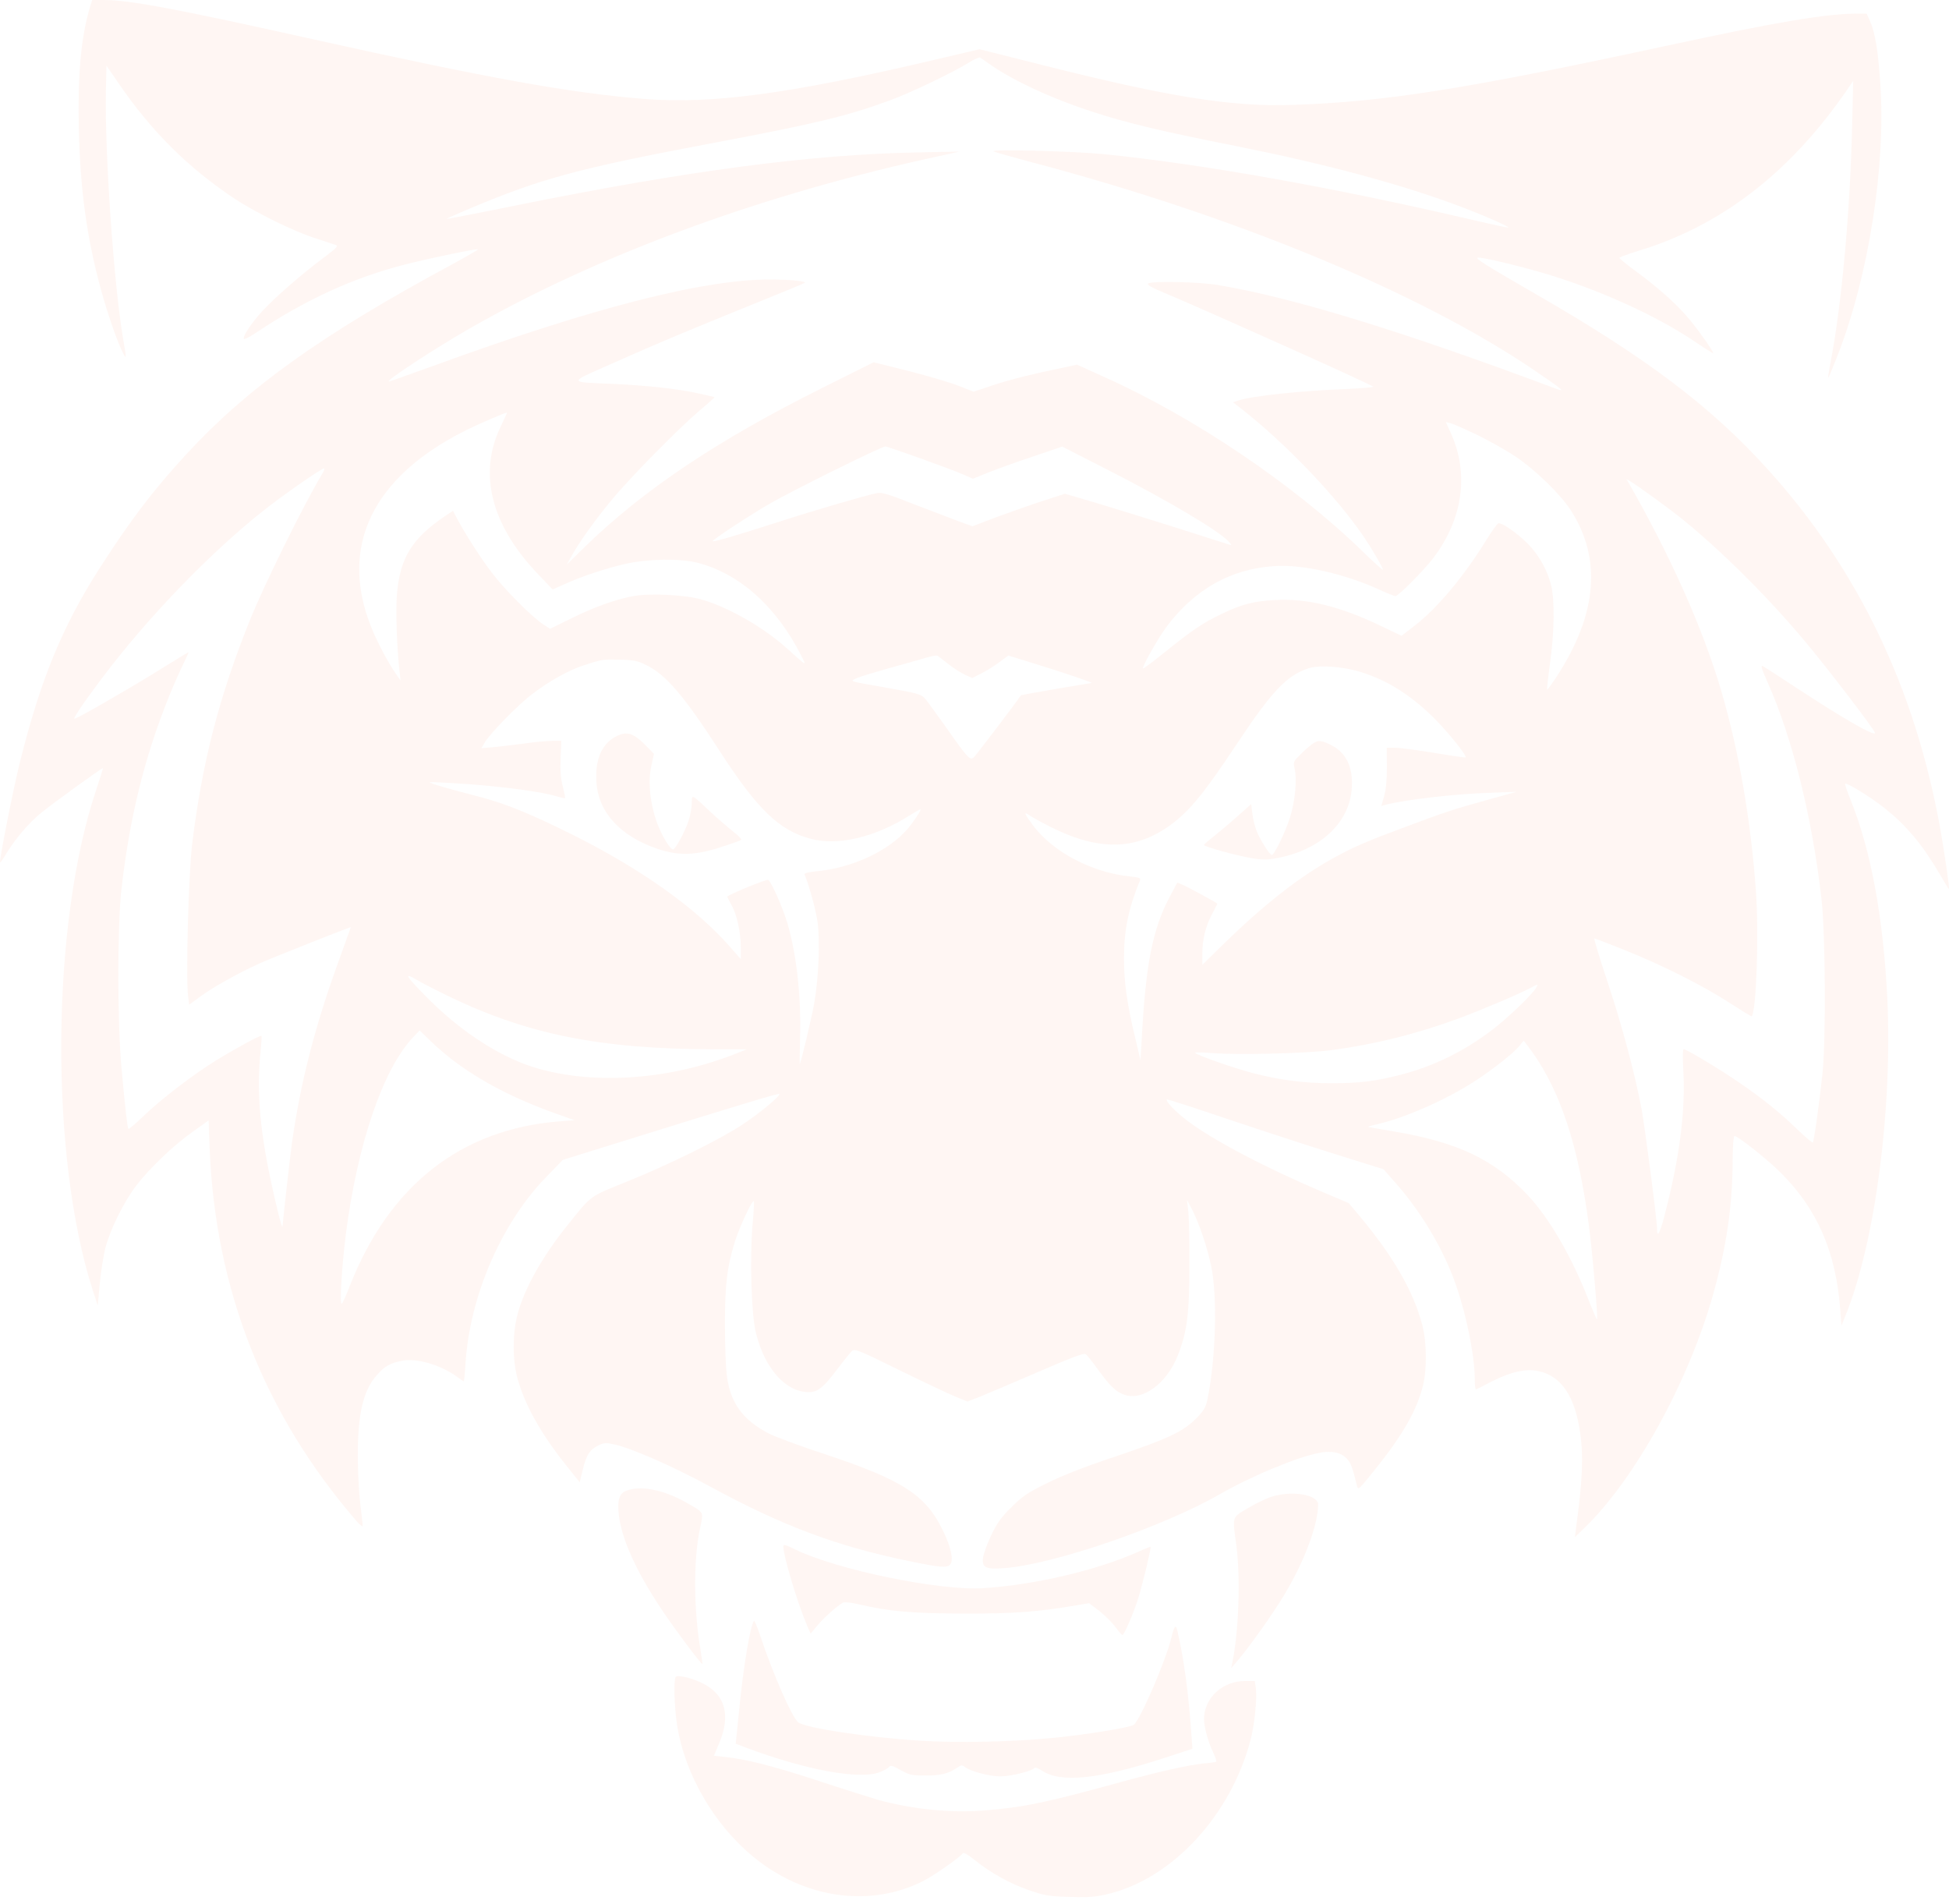 <svg width="260" height="254" viewBox="0 0 260 254" fill="none" xmlns="http://www.w3.org/2000/svg">
    <path
        d="M11.927 1.204C10.791 5.157 10.36 10.019 10.518 17.221C10.7 25.331 11.564 31.601 13.427 38.485C14.312 41.779 15.744 45.868 16.448 47.163C16.88 47.981 16.88 47.799 16.471 45.482C15.198 38.212 13.949 20.356 14.131 12.041L14.199 8.747L15.835 11.132C20.219 17.538 25.058 22.332 31.238 26.467C34.168 28.398 39.257 30.897 42.142 31.805C43.392 32.215 44.596 32.601 44.823 32.692C45.164 32.805 44.823 33.146 43.119 34.418C40.12 36.667 36.713 39.643 35.009 41.483C33.532 43.096 32.396 44.8 32.532 45.187C32.555 45.323 33.214 45.005 33.964 44.505C40.825 39.916 47.208 37.008 54.297 35.213C57.568 34.395 63.656 33.123 63.77 33.26C63.815 33.305 62.202 34.236 60.158 35.35C42.892 44.664 33.055 51.707 24.876 60.567C20.446 65.383 17.448 69.313 13.336 75.72C8.292 83.58 5.362 90.759 2.613 101.846C1.749 105.344 5.28753e-06 114.182 5.24203e-06 115C5.23318e-06 115.159 0.363 114.659 0.795 113.932C2.045 111.865 3.862 109.729 5.589 108.343C7.065 107.139 13.54 102.459 13.722 102.459C13.767 102.459 13.358 103.754 12.836 105.344C6.793 123.292 6.588 154.234 12.404 172.204L13.04 174.135L13.313 171.182C13.472 169.546 13.813 167.411 14.063 166.434C14.721 163.957 16.471 160.413 18.129 158.21C19.878 155.892 23.173 152.735 25.808 150.894L27.83 149.44L27.966 153.166C28.716 172 35.259 188.652 47.549 202.874C48.004 203.419 48.39 203.714 48.39 203.532C48.39 203.351 48.231 201.988 48.049 200.488C47.867 198.989 47.731 196.126 47.731 194.127C47.731 188.561 48.458 185.494 50.23 183.472C51.298 182.246 52.002 181.837 53.569 181.519C55.523 181.087 58.863 182.064 61.044 183.699C61.43 183.995 61.816 184.245 61.862 184.245C61.907 184.245 62.021 183.245 62.089 181.996C62.634 172.954 66.882 163.117 72.903 156.96L75.084 154.711L84.512 151.78C98.665 147.373 103.868 145.806 103.958 145.919C104.186 146.124 101.369 148.464 99.074 149.986C96.007 152.008 89.305 155.324 83.558 157.642C78.605 159.641 78.946 159.391 75.788 163.321C72.38 167.547 69.949 171.863 69.041 175.316C68.359 177.861 68.359 181.473 69.041 183.881C69.995 187.357 72.108 191.151 75.447 195.354L77.333 197.717L77.742 196.035C78.219 194.059 78.673 193.377 79.809 192.809C80.536 192.446 80.809 192.423 81.876 192.65C84.171 193.128 89.76 195.581 94.689 198.262C104.367 203.532 111.66 206.259 121.292 208.235C125.495 209.098 126.359 209.167 126.768 208.667C127.222 208.122 126.881 206.463 125.904 204.396C123.564 199.42 120.52 197.444 109.911 193.923C106.707 192.878 103.368 191.628 102.527 191.196C99.12 189.402 97.484 187.198 96.984 183.677C96.825 182.677 96.711 179.61 96.711 176.861C96.689 171.432 96.984 168.955 98.075 165.502C98.665 163.639 100.346 160.027 100.551 160.232C100.619 160.277 100.551 161.686 100.392 163.344C100.006 167.819 100.233 175.43 100.846 177.815C102.027 182.541 104.754 185.608 107.798 185.699C109.047 185.721 109.843 185.108 111.728 182.586C112.591 181.45 113.477 180.36 113.682 180.178C114.023 179.883 114.704 180.155 119.907 182.723C123.11 184.29 126.495 185.903 127.404 186.267L129.062 186.948L130.698 186.312C131.607 185.949 135.082 184.472 138.445 183.018C143.284 180.928 144.624 180.428 144.874 180.655C145.056 180.792 145.805 181.746 146.555 182.791C148.1 184.926 148.895 185.676 150.054 186.062C152.462 186.857 155.62 184.54 157.074 180.905C158.323 177.838 158.664 175.362 158.664 169.024C158.687 165.843 158.618 162.503 158.528 161.64L158.346 160.05L159.005 161.299C159.936 163.094 161.004 166.206 161.572 168.864C162.435 172.954 162.185 181.405 161.049 186.789C160.822 187.766 160.572 188.198 159.505 189.265C157.778 190.992 155.733 191.946 148.577 194.354C144.76 195.627 141.739 196.808 139.717 197.807C137.059 199.125 136.446 199.534 134.923 201.033C133.515 202.442 133.015 203.146 132.22 204.805C131.697 205.918 131.198 207.281 131.129 207.803C130.993 209.098 131.47 209.348 133.947 209.167C140.421 208.712 155.097 203.691 162.73 199.307C166.979 196.876 172.976 194.377 175.998 193.786C177.702 193.446 178.997 193.764 179.769 194.672C180.246 195.263 180.451 195.831 181.019 198.171C181.178 198.807 181.246 198.739 183.427 196.013C187.13 191.424 189.038 188.061 189.833 184.79C190.379 182.586 190.333 178.951 189.72 176.68C188.538 172.227 185.88 167.592 181.359 162.185L179.928 160.481L176.248 158.914C168.615 155.665 161.822 152.076 158.414 149.509C156.824 148.305 155.438 146.873 155.665 146.646C155.711 146.601 159.323 147.759 163.685 149.236C168.069 150.713 174.544 152.825 178.088 153.939L184.563 155.961L186.357 158.005C189.697 161.822 192.628 166.774 194.218 171.386C195.649 175.453 196.74 180.951 196.74 184.018C196.74 184.79 196.808 185.381 196.921 185.335C197.012 185.29 197.921 184.835 198.966 184.29C201.488 182.995 203.555 182.518 205.214 182.882C208.28 183.518 210.121 186.267 210.802 191.174C211.257 194.309 211.098 197.626 210.234 203.896L210.098 205.032L211.393 203.782C218.072 197.33 225.228 184.381 228.5 172.772C230.272 166.525 231.067 161.163 231.135 155.347C231.135 152.984 231.249 151.53 231.385 151.53C231.839 151.53 235.747 154.62 237.542 156.415C242.426 161.277 244.902 166.956 245.493 174.68L245.652 176.816L246.197 175.475C250.15 165.729 252.49 147.85 251.763 133.061C251.218 122.224 249.582 113.409 246.833 106.594C246.402 105.526 246.084 104.595 246.152 104.549C246.356 104.345 249.696 106.412 251.468 107.843C254.33 110.138 256.398 112.591 258.692 116.476C259.374 117.635 259.942 118.589 259.987 118.589C260.101 118.589 259.442 114 258.851 110.638C255.489 91.827 247.856 75.879 235.77 62.543C228.227 54.206 219.549 47.663 204.805 39.189C198.353 35.463 196.785 34.486 197.103 34.373C197.489 34.236 202.033 35.304 205.713 36.372C212.779 38.417 220.639 41.938 225.728 45.323C227.273 46.368 228.545 47.163 228.545 47.118C228.545 46.845 226.909 44.482 225.592 42.869C223.956 40.825 221.502 38.598 218.276 36.213C217.027 35.304 216.027 34.486 216.027 34.395C216.027 34.305 217.163 33.896 218.549 33.464C229.408 30.193 238.541 23.218 246.015 12.54L247.219 10.791L247.083 16.584C246.833 28.012 245.675 40.643 244.243 48.094C244.016 49.321 243.834 50.344 243.88 50.389C243.925 50.434 244.471 49.094 245.129 47.436C249.287 36.781 251.604 22.082 250.832 11.087C250.536 6.725 250.15 4.385 249.469 2.84L249.014 1.818L247.787 1.818C243.585 1.818 237.019 2.931 222.07 6.157C195.536 11.882 184.608 13.608 172.318 13.995C164.253 14.267 155.847 12.904 139.24 8.724L130.675 6.566L123.905 8.156C105.185 12.54 94.894 13.904 85.988 13.199C76.22 12.427 65.247 10.45 41.915 5.271C23.695 1.204 17.243 6.19945e-05 13.881 6.18074e-05L12.291 6.1719e-05L11.927 1.204ZM131.993 8.542C135.082 10.723 140.217 13.108 145.578 14.858C150.304 16.403 154.825 17.493 165.048 19.515C176.748 21.855 186.675 24.513 194.354 27.375C197.603 28.58 201.351 30.215 201.215 30.352C201.17 30.397 199.148 29.965 196.717 29.397C178.111 25.035 160.413 21.878 147.214 20.56C143.034 20.151 131.879 19.878 132.561 20.197C132.811 20.333 134.969 20.924 137.332 21.56C164.457 28.693 189.265 38.939 204.577 49.321C208.848 52.229 209.03 52.411 207.076 51.661C186.88 44.119 172.454 39.689 162.549 38.03C159.959 37.576 153.507 37.462 153.143 37.826C152.984 37.985 153.734 38.417 155.574 39.166C161.345 41.597 182.723 51.184 183.177 51.57C183.268 51.661 181.655 51.798 179.565 51.889C173.431 52.138 167.161 52.797 165.23 53.411L164.48 53.66L165.684 54.592C171.568 59.204 178.361 66.314 181.95 71.631C183.154 73.425 184.472 75.697 184.472 75.993C184.472 76.083 183.268 74.993 181.791 73.562C172.545 64.588 159.232 55.614 147.191 50.23L143.67 48.64L140.512 49.321C136.9 50.071 133.992 50.843 131.561 51.684L129.88 52.252L127.926 51.48C126.858 51.048 123.86 50.162 121.27 49.503L116.544 48.322L109.683 51.752C95.78 58.681 85.784 65.36 77.946 73.016L75.606 75.311L76.31 74.061C77.31 72.244 79.491 69.222 81.626 66.655C84.057 63.702 90.509 57.159 93.213 54.864C94.394 53.865 95.348 53.024 95.326 52.979C95.28 52.956 94.326 52.729 93.19 52.479C90.328 51.843 86.238 51.411 81.785 51.207C75.697 50.957 75.72 51.116 81.468 48.572C87.851 45.732 91.395 44.255 100.074 40.734C103.959 39.166 107.23 37.826 107.344 37.735C107.684 37.531 105.571 37.303 103.027 37.281C94.053 37.19 79.15 41.006 57.432 48.935C54.478 50.003 51.979 50.889 51.888 50.889C51.275 50.889 57.886 46.55 62.679 43.801C80.104 33.828 102.164 25.762 125.859 20.696L128.017 20.219L122.338 20.333C108.139 20.605 91.804 22.764 68.95 27.375C63.838 28.421 59.613 29.238 59.567 29.193C59.544 29.17 60.93 28.557 62.634 27.83C72.244 23.786 77.219 22.446 94.962 19.106C108.797 16.494 112.932 15.517 118.793 13.358C121.474 12.382 127.063 9.701 129.267 8.338C129.948 7.906 130.63 7.611 130.743 7.679C130.88 7.747 131.425 8.133 131.993 8.542ZM66.814 56.864C63.747 63.134 65.497 70.063 71.858 76.674L73.721 78.628L75.197 77.969C77.446 76.924 81.013 75.743 83.512 75.197C86.443 74.538 90.714 74.47 93.031 75.061C98.642 76.492 103.595 80.922 106.889 87.465C107.616 88.896 107.73 88.965 104.958 86.466C101.846 83.671 97.166 80.99 93.599 79.968C91.463 79.355 86.874 79.105 84.603 79.491C82.24 79.9 79.264 80.968 76.151 82.513L73.38 83.876L72.403 83.24C70.813 82.149 67.314 78.628 65.656 76.447C64.111 74.425 62.271 71.54 61.044 69.313L60.43 68.132L59.34 68.859C54.955 71.835 53.365 74.425 52.956 79.218C52.774 81.331 52.933 86.397 53.297 89.51L53.433 90.759L52.865 89.964C51.752 88.351 50.23 85.489 49.458 83.49C45.277 72.88 49.685 63.702 61.907 57.523C63.747 56.591 67.519 54.955 67.632 55.046C67.655 55.069 67.269 55.887 66.814 56.864ZM197.08 58.022C198.716 58.818 201.011 60.112 202.192 60.908C204.873 62.725 208.167 65.928 209.575 68.109C213.687 74.538 213.074 81.899 207.713 90.169C207.031 91.214 206.44 92.031 206.395 91.963C206.349 91.918 206.508 90.396 206.758 88.601C207.372 84.307 207.417 79.9 206.895 77.946C206.349 75.902 205.259 74.016 203.85 72.562C202.442 71.131 200.284 69.631 199.875 69.813C199.716 69.859 198.966 70.904 198.216 72.13C195.263 76.924 191.651 81.218 188.675 83.49L186.971 84.807L184.063 83.421C178.747 80.877 174.317 79.786 170.068 80.036C167.206 80.195 165.616 80.604 162.958 81.899C160.436 83.103 159.118 83.989 155.393 86.988C153.848 88.238 152.53 89.215 152.485 89.169C152.303 88.987 154.416 85.239 155.62 83.603C159.323 78.65 164.139 75.902 169.932 75.515C173.681 75.243 179.36 76.515 184.108 78.696C185.085 79.15 186.017 79.514 186.153 79.514C186.562 79.514 189.992 76.038 191.265 74.357C195.172 69.132 195.99 63.157 193.536 57.75L192.878 56.296L193.514 56.455C193.854 56.523 195.467 57.25 197.08 58.022ZM122.656 61.089C125.109 61.975 127.699 62.929 128.449 63.27L129.789 63.861L131.743 63.066C132.811 62.634 135.491 61.657 137.695 60.93L141.693 59.567L147.577 62.566C155.892 66.814 162.594 70.79 163.935 72.267C164.366 72.766 164.366 72.766 163.798 72.585C163.48 72.494 160.209 71.449 156.528 70.267C152.848 69.109 148.077 67.632 145.942 66.996L142.057 65.86L139.126 66.814C137.513 67.337 134.742 68.314 132.947 68.972L129.721 70.199L127.608 69.427C126.472 68.995 123.791 67.973 121.656 67.155C118.566 65.928 117.635 65.656 117.021 65.769C115.681 66.019 108.638 68.064 103.822 69.631C98.256 71.426 95.189 72.312 95.053 72.198C94.939 72.062 100.074 68.677 102.777 67.132C105.912 65.338 117.43 59.635 118.112 59.544C118.157 59.522 120.202 60.226 122.656 61.089ZM42.983 63.202C40.529 67.291 35.281 77.924 33.396 82.581C29.261 92.827 26.989 101.596 25.649 112.455C25.149 116.454 24.786 130.244 25.081 132.765L25.24 134.015L26.626 132.992C28.489 131.629 31.874 129.744 34.759 128.449C36.781 127.563 46.8 123.587 46.8 123.678C46.8 123.701 46.141 125.541 45.323 127.79C42.029 136.809 40.143 144.147 38.962 152.326C38.689 154.348 37.803 162.185 37.69 163.571C37.667 164.116 36.872 161.049 36.008 156.937C34.623 150.258 34.236 145.26 34.759 140.285C34.872 139.172 34.918 138.218 34.872 138.172C34.759 138.036 31.328 139.899 28.761 141.489C25.785 143.329 21.65 146.487 19.288 148.736C18.175 149.804 17.198 150.644 17.13 150.576C16.993 150.417 16.698 147.873 16.198 142.33C15.653 136.264 15.653 123.451 16.198 118.635C17.289 109.047 19.265 101.051 22.537 92.918C23.173 91.35 24.036 89.396 24.468 88.533C24.876 87.692 25.195 87.011 25.126 87.011C25.081 87.011 23.127 88.192 20.764 89.669C16.448 92.327 10.269 95.871 9.928 95.871C9.701 95.871 11.2 93.644 13.722 90.305C19.674 82.422 27.83 73.925 35.032 68.2C37.462 66.246 42.869 62.475 43.233 62.475C43.346 62.475 43.233 62.816 42.983 63.202ZM222.843 68.018C228.227 72.062 235.61 79.287 241.04 85.852C244.107 89.532 250.127 97.416 250.127 97.757C250.127 98.279 246.015 95.916 239.836 91.873C237.496 90.328 235.383 88.965 235.156 88.851C234.838 88.669 234.997 89.192 235.838 91.1C239.155 98.529 241.813 109.343 243.017 120.179C243.516 124.859 243.585 138.672 243.13 143.125C242.744 146.828 241.994 152.257 241.835 152.394C241.767 152.462 240.881 151.712 239.836 150.713C237.451 148.395 235.224 146.601 231.976 144.374C229.363 142.58 224.978 139.944 224.592 139.944C224.479 139.944 224.456 141.08 224.547 142.602C224.865 147.759 224.161 153.689 222.366 160.89C221.525 164.366 221.048 165.411 221.048 163.844C221.048 162.731 219.435 150.349 218.981 147.896C218.095 143.216 216.391 136.786 214.46 131.016C213.392 127.813 212.597 125.177 212.688 125.177C212.779 125.177 214.573 125.859 216.664 126.699C221.707 128.699 227.318 131.538 230.794 133.81C232.339 134.81 233.634 135.605 233.679 135.56C234.293 134.946 234.656 124.678 234.247 118.93C233.589 109.57 231.976 100.233 229.681 92.372C227.182 83.83 222.82 74.061 217.004 63.952C216.845 63.679 219.98 65.86 222.843 68.018ZM126.54 88.601C127.222 89.146 128.222 89.76 128.744 90.01L129.698 90.441L130.902 89.828C131.561 89.51 132.652 88.828 133.31 88.328L134.514 87.442L138.195 88.578C142.034 89.76 145.828 91.055 145.624 91.1C145.556 91.1 143.42 91.464 140.876 91.895C138.331 92.327 136.218 92.713 136.196 92.736C135.378 93.963 130.13 100.846 129.88 101.051C129.403 101.46 129.085 101.119 126.2 97.007C124.996 95.326 123.791 93.644 123.496 93.304C122.905 92.577 122.633 92.509 117.907 91.668C113.091 90.828 113.296 90.896 114.386 90.418C114.886 90.214 116.681 89.669 118.362 89.192C120.043 88.737 122.201 88.124 123.133 87.851C124.064 87.556 124.95 87.374 125.064 87.465C125.2 87.556 125.859 88.056 126.54 88.601ZM86.125 88.669C88.851 89.987 91.168 92.713 95.939 100.074C101.028 107.957 103.936 110.774 108.161 111.887C111.796 112.864 116.817 111.66 121.406 108.729C122.133 108.275 122.769 107.912 122.815 107.957C122.905 108.071 121.838 109.661 121.088 110.547C118.566 113.5 113.659 115.795 108.843 116.226C107.798 116.34 107.253 116.476 107.321 116.635C107.957 118.112 108.843 121.406 109.07 123.042C109.411 125.654 109.206 130.425 108.616 133.833C108.207 136.037 106.866 141.739 106.685 141.921C106.662 141.943 106.685 140.399 106.73 138.468C106.889 132.947 106.276 127.426 105.072 123.246C104.436 121.088 102.913 117.635 102.482 117.362C102.277 117.226 97.007 119.407 97.007 119.611C97.007 119.634 97.257 120.134 97.575 120.702C98.302 121.974 98.824 124.36 98.824 126.381L98.824 127.926L97.257 126.154C92.827 121.111 85.489 115.908 76.606 111.456C70.835 108.57 67.655 107.275 64.111 106.321C59.522 105.14 57.227 104.458 57.341 104.345C57.386 104.277 59.726 104.413 62.52 104.595C67.564 104.981 72.221 105.617 74.243 106.208C74.811 106.389 75.334 106.503 75.379 106.458C75.424 106.412 75.288 105.731 75.084 104.935C74.811 103.89 74.72 102.823 74.788 101.142L74.879 98.824L73.607 98.824C72.925 98.824 71.244 98.983 69.859 99.188C68.495 99.37 66.655 99.574 65.792 99.665L64.224 99.801L64.656 99.051C65.315 97.893 69.109 94.008 70.972 92.6C73.221 90.873 75.856 89.396 77.901 88.737C80.354 87.942 80.332 87.942 82.694 87.988C84.534 88.033 85.057 88.147 86.125 88.669ZM181.541 89.646C185.222 90.782 188.493 92.895 191.651 96.144C193.446 97.984 195.717 100.846 195.513 101.028C195.467 101.073 193.559 100.801 191.287 100.415C188.993 100.051 186.653 99.733 186.062 99.733L184.994 99.733L185.017 102.277C185.017 104.004 184.903 105.276 184.654 106.162L184.267 107.503L184.767 107.366C187.289 106.685 194.104 105.89 198.671 105.753L202.306 105.617L198.216 106.753C193.809 107.98 192.878 108.275 187.312 110.365C182.654 112.092 180.723 112.91 178.338 114.204C173.476 116.817 168.683 120.566 162.844 126.291L160.391 128.699L160.391 127.222C160.391 125.268 160.845 123.519 161.708 121.883C162.117 121.156 162.412 120.543 162.367 120.52C162.094 120.27 158.482 118.339 157.869 118.067L157.051 117.726L156.119 119.475C153.757 123.905 152.848 128.449 152.303 138.695L152.144 141.421L151.394 138.24C150.349 133.924 149.94 130.948 149.94 127.858C149.94 124.041 150.531 121.202 152.076 117.43C152.212 117.112 151.985 117.044 150.758 116.908C145.646 116.385 140.444 113.637 137.786 110.07C136.605 108.479 136.514 108.161 137.4 108.798C137.763 109.047 138.967 109.706 140.08 110.274C146.646 113.568 151.621 113.455 156.347 109.888C158.778 108.071 160.731 105.662 164.98 99.256C169.66 92.191 171.659 90.1 174.544 89.146C175.975 88.669 179.178 88.896 181.541 89.646ZM59.635 132.788C70.313 137.968 79.945 139.921 95.303 139.967L99.619 139.967L97.938 140.626C88.556 144.329 77.605 144.806 69.881 141.898C65.656 140.285 61.021 137.15 57.091 133.174C54.16 130.244 53.774 129.63 55.478 130.63C56.137 131.039 58.022 131.993 59.635 132.788ZM204.918 131.766C204.464 132.606 200.943 135.969 198.943 137.468C195.149 140.308 191.196 142.239 186.88 143.352C183.427 144.238 181.359 144.488 177.611 144.488C173.999 144.488 170.75 144.079 167.092 143.125C164.662 142.489 159.777 140.785 159.436 140.444C159.345 140.353 160.368 140.353 161.708 140.467C165.093 140.739 174.271 140.512 177.565 140.081C183.404 139.308 188.97 137.922 194.695 135.809C197.83 134.628 202.578 132.629 204.146 131.788C205.236 131.22 205.214 131.22 204.918 131.766ZM60.362 141.375C64.088 144.215 68.677 146.601 74.266 148.577L76.629 149.418L74.607 149.577C61.475 150.622 51.934 158.119 46.663 171.523C46.209 172.704 45.732 173.772 45.595 173.908C45.277 174.226 45.595 169.001 46.118 164.752C47.685 152.553 51.116 142.511 55.16 138.308L55.978 137.445L57.454 138.876C58.272 139.672 59.59 140.785 60.362 141.375ZM204.487 140.444C208.212 145.737 210.575 152.962 211.938 163.299C212.415 166.797 213.188 175.816 213.051 175.975C212.983 176.021 212.529 174.93 211.984 173.567C209.712 167.683 206.667 162.435 203.737 159.346C199.284 154.666 194.468 152.371 186.062 150.94C184.245 150.644 182.677 150.349 182.563 150.326C182.45 150.281 182.95 150.122 183.699 149.963C187.402 149.122 192.878 146.714 196.74 144.215C199.125 142.67 201.919 140.467 202.669 139.535C202.964 139.149 203.237 138.831 203.26 138.831C203.282 138.808 203.85 139.558 204.487 140.444Z"
        fill="#FE4500" fill-opacity="0.05" />
    <path
        d="M82.263 98.188C80.309 99.142 79.378 101.232 79.559 104.254C79.787 108.343 82.74 111.546 87.783 113.25C90.532 114.159 92.713 114.113 96.098 113.023C97.529 112.569 98.779 112.114 98.87 112.023C98.961 111.933 98.461 111.41 97.734 110.865C97.03 110.297 95.667 109.138 94.735 108.252C92.191 105.867 92.304 105.912 92.282 107.116C92.282 107.684 92.1 108.684 91.895 109.365C91.464 110.751 90.169 113.182 89.805 113.296C89.442 113.432 88.17 111.274 87.556 109.502C86.693 106.935 86.443 104.276 86.875 102.232L87.238 100.551L86.375 99.665C84.557 97.779 83.694 97.484 82.263 98.188Z"
        fill="#FE4500" fill-opacity="0.05" />
    <path
        d="M175.27 99.097C175.021 99.233 174.294 99.846 173.657 100.46C172.499 101.596 172.499 101.596 172.703 102.527C173.044 103.958 172.771 106.889 172.09 109.047C171.476 110.956 170 114.045 169.659 114.045C169.386 114.045 168.069 111.978 167.637 110.842C167.387 110.229 167.137 109.184 167.069 108.502L166.91 107.252L165.07 108.888C164.07 109.797 162.639 110.978 161.935 111.546C161.208 112.114 160.617 112.637 160.617 112.705C160.617 112.887 163.457 113.727 166.07 114.295C167.546 114.613 168.569 114.704 169.364 114.613C175.702 113.795 180.087 109.956 180.337 105.026C180.496 102.277 179.564 100.392 177.588 99.392C176.315 98.756 175.952 98.71 175.27 99.097Z"
        fill="#FE4500" fill-opacity="0.05" />
    <path
        d="M83.445 198.891C82.582 199.254 82.332 200.186 82.559 202.14C82.945 205.32 84.899 209.659 88.261 214.68C89.988 217.27 93.486 221.95 93.691 221.95C93.736 221.95 93.623 221.2 93.486 220.291C92.532 214.884 92.487 208.183 93.35 204.025C93.873 201.549 94.009 201.844 91.578 200.436C88.466 198.664 85.331 198.073 83.445 198.891Z"
        fill="#FE4500" fill-opacity="0.05" />
    <path
        d="M169.433 199.709C168.729 199.959 167.343 200.64 166.366 201.231C164.321 202.458 164.389 202.208 164.935 206.161C165.503 210.5 165.253 217.724 164.367 221.882L164.23 222.518L164.821 221.836C166.389 220.064 169.842 215.248 171.409 212.59C174.022 208.228 175.839 203.344 175.839 200.686C175.839 199.322 172.182 198.754 169.433 199.709Z"
        fill="#FE4500" fill-opacity="0.05" />
    <path
        d="M104.504 206.297C104.504 207.592 106.39 213.839 107.662 216.815L108.139 217.906L109.025 216.838C109.865 215.816 111.706 214.18 112.455 213.771C112.66 213.658 113.5 213.748 114.591 213.998C118.498 214.93 121.815 215.225 128.699 215.225C135.264 215.248 138.49 214.998 143.557 214.135L145.283 213.839L146.601 214.839C147.328 215.407 148.305 216.361 148.759 216.974C149.213 217.588 149.645 218.088 149.736 218.088C149.963 218.088 151.235 215.157 151.871 213.09C152.485 211.09 153.598 206.456 153.484 206.342C153.439 206.297 152.757 206.569 151.962 206.933C146.419 209.432 138.172 211.386 131.198 211.84C125.405 212.226 111.615 209.387 106.049 206.66C104.708 206.002 104.504 205.956 104.504 206.297Z"
        fill="#FE4500" fill-opacity="0.05" />
    <path
        d="M100.573 216.202C100.074 216.997 99.256 221.836 98.71 227.061C98.529 228.924 98.324 230.946 98.256 231.537L98.143 232.582L99.438 233.082C107.321 236.058 114.636 237.421 117.317 236.399C117.862 236.194 118.453 235.876 118.589 235.694C118.816 235.422 119.066 235.49 120.134 236.103C121.338 236.762 121.588 236.83 123.473 236.83C125.541 236.83 126.518 236.58 127.699 235.785C128.221 235.422 128.335 235.399 128.721 235.694C129.494 236.285 131.993 236.944 133.469 236.944C134.878 236.944 137.763 236.217 138.013 235.808C138.081 235.694 138.49 235.853 138.944 236.149C141.489 237.875 146.578 237.353 155.597 234.399L159.073 233.263L158.914 231.083C158.55 225.789 157.914 221.155 157.051 217.452C156.846 216.588 156.642 216.884 156.233 218.542C155.529 221.473 152.144 229.333 151.258 230.06C150.849 230.424 144.601 231.423 140.285 231.832C134.878 232.355 127.722 232.491 122.905 232.196C115.658 231.741 107.321 230.469 106.457 229.719C105.594 228.924 103.163 223.404 101.437 218.247C101.028 217.02 100.642 216.089 100.573 216.202Z"
        fill="#FE4500" fill-opacity="0.05" />
    <path
        d="M90.146 223.676C89.851 223.949 89.942 227.607 90.305 229.969C91.35 236.898 95.644 244.055 101.323 248.326C107.98 253.346 116.34 254.346 123.133 250.916C124.564 250.189 128.154 247.69 128.449 247.19C128.54 247.053 129.176 247.417 130.017 248.098C132.129 249.802 134.742 251.256 137.309 252.142C139.376 252.847 139.899 252.937 142.671 253.028C145.26 253.096 146.056 253.051 147.782 252.642C156.392 250.597 164.23 242.101 166.843 232.014C167.343 230.106 167.706 226.562 167.547 225.289L167.388 224.222L166.116 224.222C163.071 224.222 160.618 226.493 160.618 229.333C160.618 230.333 161.186 232.423 161.845 233.763C162.14 234.377 162.322 234.945 162.254 234.99C162.163 235.036 161.436 235.149 160.618 235.217C158.323 235.467 154.575 236.308 149.145 237.807C139.558 240.442 136.491 241.079 131.357 241.487C126.859 241.851 121.861 241.351 117.226 240.102C116.295 239.829 112.592 238.67 109.025 237.489C102.936 235.513 99.597 234.649 96.53 234.331L95.235 234.195L95.916 232.582C97.575 228.674 96.712 225.857 93.418 224.381C92.009 223.745 90.419 223.404 90.146 223.676Z"
        fill="#FE4500" fill-opacity="0.05" />
</svg>

